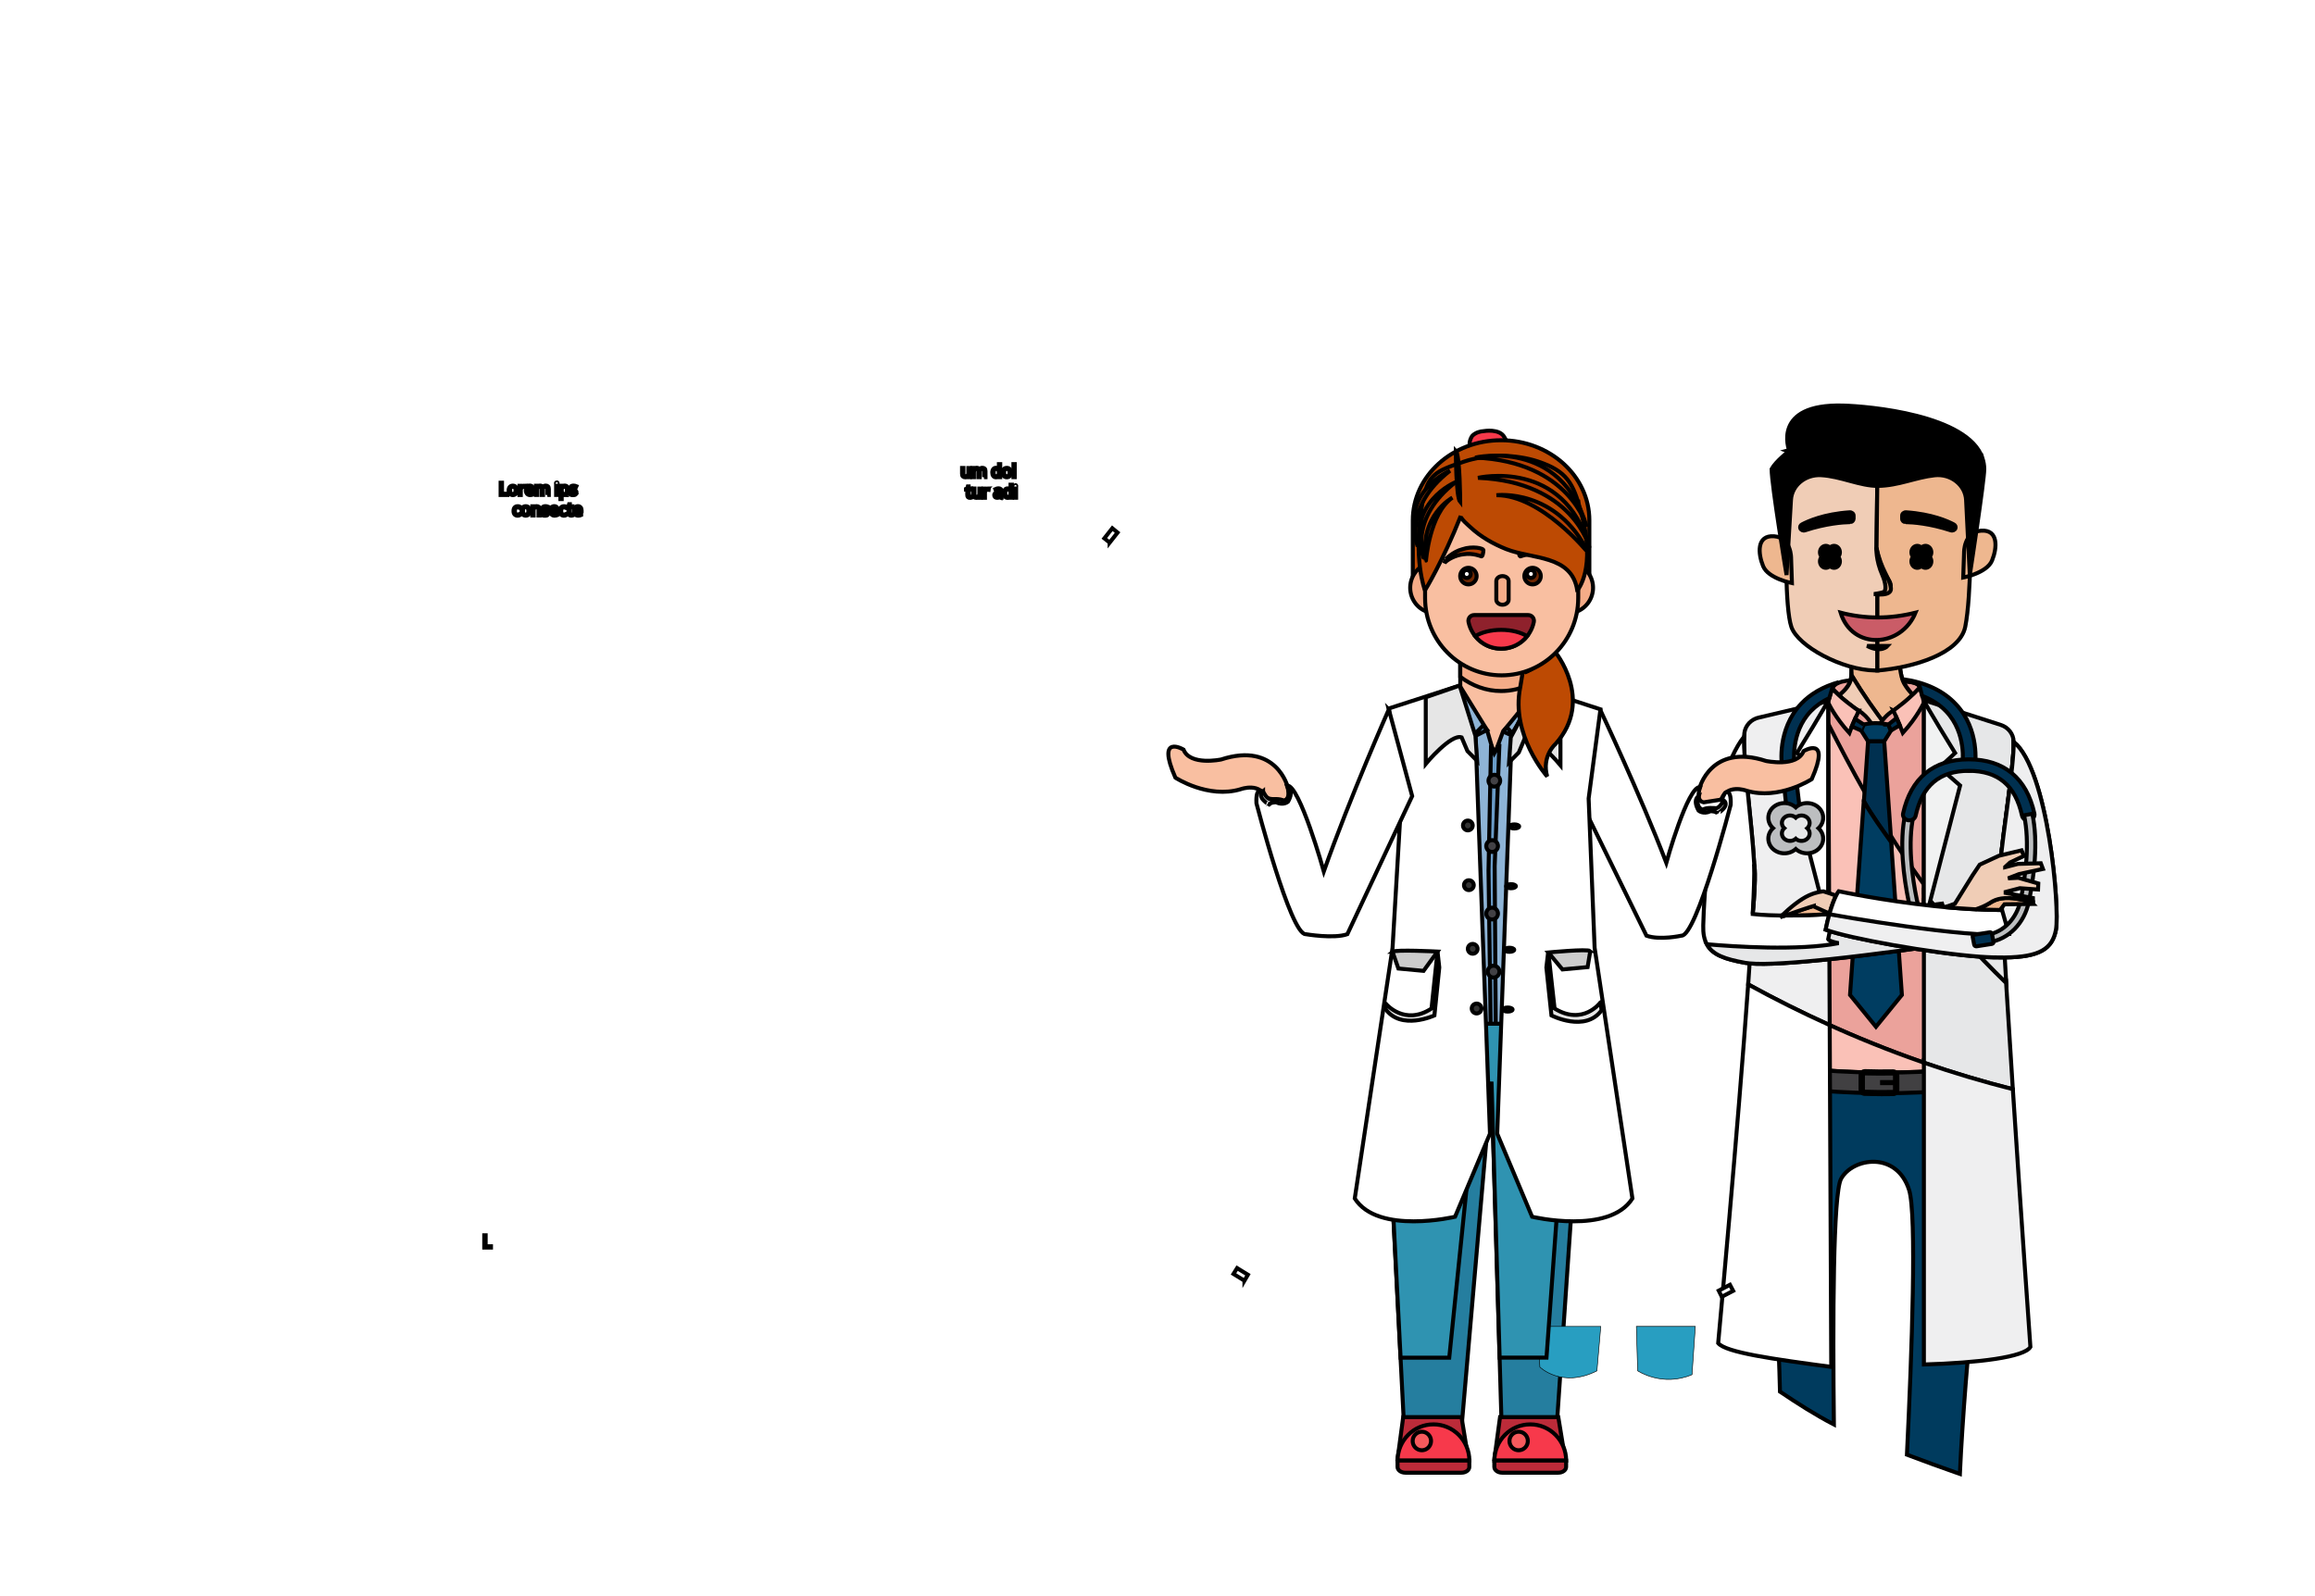 <svg width="580" height="400" xmlns="http://www.w3.org/2000/svg" xmlns:xlink="http://www.w3.org/1999/xlink">
 <!-- Created with Method Draw - http://github.com/duopixel/Method-Draw/ -->

 <g>
  <title>background</title>
  <rect fill="#fff" id="canvas_background" height="402" width="582" y="-1" x="-1"/>
  <g display="none" overflow="visible" y="0" x="0" height="100%" width="100%" id="canvasGrid">
   <rect fill="url(#gridpattern)" stroke-width="0" y="0" x="0" height="100%" width="100%"/>
  </g>
 </g>
 <g>
  <title>Layer 1</title>
  <defs>
   <path id="svg_137" d="m99,91l400,0l0,889l-400,0l0,-889z"/>
  </defs>
  <clipPath transform="matrix(0.009,0,0,0.009,0,0) " id="svg_136">
   <use id="svg_139" xlink:href="#svg_137"/>
  </clipPath>
  <g stroke="null" id="svg_140">
   <path stroke="null" d="m458.025,176.032l4.822,0l5.421,0l8.685,0l5.061,0l-0.479,-1.619l-0.539,-1.865c0,0 0.03,-0.11 0,-0.302l0,0c-0.12,-0.494 -0.779,-1.372 -4.073,-1.454c-0.27,0 -0.539,0 -0.839,0c-1.138,0.027 -2.516,-0.055 -3.983,-0.11c-0.898,-0.055 -1.827,-0.11 -2.785,-0.165c-1.617,-0.082 -3.234,-0.137 -4.702,-0.082c-0.299,0.027 -0.599,0.027 -0.898,0.055c-0.419,0.027 -0.839,0.082 -1.228,0.137c0,0 0,0 0,0c-0.689,0.11 -1.288,0.247 -1.797,0.466c-0.839,0.329 -1.408,0.823 -1.617,1.509l-0.719,2.469l-0.329,0.96z" fill="#EBA29B" id="svg_135"/>
   <path stroke="null" d="m497.916,291.911c1.378,-9.821 1.767,-26.446 1.767,-26.446s-18.119,-2.606 -58.399,0c1.378,23.648 4.013,56.156 4.672,83.288c4.402,2.963 8.865,5.816 13.507,8.23c-0.299,-26.199 -0.21,-57.912 1.797,-61.56c2.875,-5.267 13.896,-7.05 17.041,2.771c1.947,6.035 0.719,40.574 -0.539,66.361c4.402,1.673 8.835,3.265 13.267,4.828c1.258,-27.653 5.87,-70.202 6.888,-77.472z" fill="#003B5E" id="svg_134"/>
   <path stroke="null" d="m439.936,232.326c-0.06,5.103 -0.21,10.425 -0.359,15.253c15.393,8.312 31.416,15.253 48.007,20.602c7.397,-0.658 13.117,-1.865 14.735,-3.621c0.09,-0.11 0.18,-0.219 0.27,-0.329c0,0 -0.868,-15.939 -1.408,-29.93c-20.515,0.027 -40.939,0.165 -61.244,-1.975z" fill="#EBA29B" id="svg_133"/>
   <path stroke="null" d="m500.851,214.988c0.329,-4.965 2.366,-17.502 3.025,-24.937c0.15,-1.619 0.21,-2.99 0.18,-4.005c-0.03,-1.865 -1.318,-3.484 -3.204,-4.088l-20.515,-6.474l-20.724,0.219l-18.029,4.17c-1.977,0.384 -3.474,1.893 -3.714,3.786c-0.15,1.015 -0.719,2.195 -0.599,4.444c0.419,7.544 2.007,20.383 2.426,27.845c0.21,3.374 0.24,7.956 0.21,12.949c0,1.125 -0.03,2.277 -0.03,3.429c20.305,2.167 40.73,2.003 61.214,1.948c-0.18,-4.746 -0.329,-9.272 -0.359,-12.894c0,-2.798 0.03,-5.048 0.12,-6.392z" fill="#FAC1B7" id="svg_132"/>
   <path stroke="null" d="m439.577,247.551c-0.299,9.3 -0.659,16.652 -0.659,16.652c0.06,0.082 0.15,0.137 0.21,0.219c4.223,3.868 30.996,5.295 48.426,3.731c-16.561,-5.322 -32.584,-12.263 -47.977,-20.602z" fill="#FAC1B7" id="svg_131"/>
   <path stroke="null" d="m438.918,269.361c2.096,2.496 13.447,4.033 26.025,4.472c3.833,0.137 7.787,0.165 11.62,0.082c12.818,-0.274 24.318,-1.728 26.025,-4.527c0,0 -0.09,-1.838 -0.27,-4.828c-2.366,2.579 -13.477,3.95 -25.755,4.197c-3.833,0.082 -7.787,0.055 -11.62,-0.082c-12.189,-0.411 -23.24,-1.865 -25.785,-4.252c-0.15,3.045 -0.24,4.938 -0.24,4.938z" fill="#414042" id="svg_130"/>
   <path stroke="null" d="m455.599,176.499l4.043,-0.796l20.724,-0.247l20.515,6.694c1.887,0.604 3.145,2.304 3.204,4.225c0.12,5.871 -2.815,23.675 -3.204,29.957c-0.27,3.978 0.12,15.692 0.599,26.885c-20.395,-18.161 -33.931,-42.714 -45.881,-66.718z" fill="#EBA29B" id="svg_129"/>
   <path stroke="null" d="m458.025,176.032c0,0 7.158,7.599 11.889,7.27c0.21,-0.027 0.389,-0.027 0.569,-0.082c0.839,-0.192 1.677,-0.439 2.456,-0.768l0.479,-0.192c0.299,-0.137 0.599,-0.274 0.898,-0.411c0.18,-0.082 0.359,-0.165 0.509,-0.274c0.27,-0.137 0.539,-0.302 0.809,-0.439c0,0 0,0 0,0c0.03,-0.027 0.06,-0.027 0.06,-0.055c0.15,-0.082 0.27,-0.165 0.419,-0.247c0.719,-0.439 1.378,-0.878 1.977,-1.317c0.12,-0.082 0.24,-0.165 0.359,-0.274c0.449,-0.357 0.898,-0.686 1.258,-1.042c1.288,-1.125 2.096,-2.03 2.216,-2.167l0,0c0,0 0,0 0,0c0,0 0,0 0,0s-1.198,-0.494 -2.635,-1.893c-0.03,-0.055 -0.09,-0.082 -0.15,-0.137c-0.12,-0.137 -0.27,-0.274 -0.389,-0.411c-0.539,-0.576 -1.078,-1.289 -1.587,-2.14c-0.12,-0.192 -0.24,-0.411 -0.329,-0.658c-0.09,-0.165 -0.15,-0.357 -0.21,-0.549c-1.318,-3.978 -0.659,-11.687 -0.659,-11.687l-12.009,-1.619c0,0 0.06,4.28 0,8.148c0,0.165 0,0.357 0,0.521c0,0.165 0,0.357 0,0.549c0,0.165 0,0.329 -0.03,0.466c0,0.302 -0.03,0.576 -0.03,0.85c0,0.137 0,0.274 -0.03,0.411c0,0.027 0,0.055 0,0.082c0,0.082 0,0.165 0,0.247c-0.03,0.384 -0.03,0.741 -0.06,1.042c-0.03,0.219 -0.03,0.439 -0.06,0.631c-0.03,0.192 -0.06,0.411 -0.12,0.604c-0.809,3.1 -5.6,5.542 -5.6,5.542z" fill="#FCBA7C" id="svg_128"/>
   <path stroke="null" d="m463.865,169.201c0.24,0.384 0.479,0.796 0.719,1.18c1.168,1.92 2.426,3.786 3.684,5.651c1.078,1.564 2.186,3.073 3.294,4.609c0.449,0.604 0.928,1.234 1.378,1.838l0.479,-0.192c0.299,-0.137 0.599,-0.274 0.898,-0.411c0.18,-0.082 0.359,-0.165 0.509,-0.274c0.27,-0.137 0.539,-0.302 0.809,-0.466c0.03,-0.027 0.06,-0.027 0.06,-0.055c0.15,-0.082 0.27,-0.165 0.419,-0.247c0.719,-0.439 1.348,-0.878 1.977,-1.317c0.12,-0.082 0.24,-0.165 0.359,-0.274c0.449,-0.357 0.868,-0.686 1.258,-1.042c1.288,-1.125 2.096,-2.03 2.216,-2.167l0,0c0,0 0,0 0,0c0,0 0,0 0,0s-1.198,-0.494 -2.635,-1.893c-0.03,-0.055 -0.09,-0.082 -0.15,-0.137c-0.12,-0.137 -0.27,-0.274 -0.389,-0.411c-0.539,-0.576 -1.078,-1.289 -1.587,-2.14c-0.12,-0.192 -0.24,-0.411 -0.329,-0.658c-0.09,-0.165 -0.15,-0.357 -0.21,-0.549c-1.318,-3.978 -0.659,-11.687 -0.659,-11.687l-12.009,-1.619c0,0 0.06,4.28 0,8.148c0,0.165 0,0.357 0,0.521c0,0.165 0,0.357 0,0.549c0,0.165 0,0.329 -0.03,0.466c0,0.302 -0.03,0.576 -0.03,0.85c0,0.137 0,0.274 -0.03,0.411c0,0.027 0,0.055 0,0.082c0,0.082 0,0.165 0,0.247c0.06,0.302 0.03,0.658 0,0.988z" fill="#EEB78F" id="svg_127"/>
   <path stroke="null" d="m463.805,169.832c0.03,-0.192 0.03,-0.411 0.06,-0.631c2.785,4.609 5.87,8.998 9.104,13.25c-0.779,0.302 -1.587,0.741 -2.456,0.768c-5.241,0.137 -12.488,-7.188 -12.488,-7.188s5.421,-2.743 5.78,-6.2z" fill="#F0CDB6" id="svg_126"/>
   <path stroke="null" d="m472.4,162.233c-0.569,0.027 -1.168,0.055 -1.767,0.055c0.359,0 0.958,-0.027 1.767,-0.055z" fill="#FDC07D" id="svg_125"/>
   <path stroke="null" d="m470.333,162.288l0,0c0,0 0.06,0 0.18,0c-0.06,0 -0.12,0 -0.18,0z" fill="#4B361B" id="svg_124"/>
   <path stroke="null" d="m482.013,176.005l-1.018,-3.511c0,0 -3.744,3.896 -6.648,5.596c-2.905,1.673 -4.432,5.212 -4.432,5.212c1.767,0.055 6.499,0.165 12.099,-7.297z" fill="#EBA29B" id="svg_123"/>
   <path stroke="null" d="m458.025,176.032c0,0 0,0 0,0c2.066,2.99 4.163,4.773 6.02,5.816c3.354,1.92 5.87,1.481 5.87,1.481s0,0 0,0c0,-0.027 -0.03,-0.055 -0.03,-0.11c-0.24,-0.604 -1.617,-3.594 -4.193,-5.103c0,0 -0.03,0 -0.06,-0.027c-0.898,-0.521 -1.917,-1.289 -2.845,-2.058c-0.449,-0.384 -0.868,-0.741 -1.288,-1.097l-0.09,-0.082c-0.24,-0.219 -0.449,-0.411 -0.659,-0.604c-0.06,-0.055 -0.12,-0.11 -0.15,-0.165c-0.719,-0.686 -1.258,-1.234 -1.467,-1.454c-0.03,-0.027 -0.06,-0.055 -0.09,-0.11l-0.719,2.469l-0.299,1.042z" fill="#EBA29B" id="svg_122"/>
   <path stroke="null" d="m482.013,175.484l19.227,6.173c1.917,0.604 3.234,2.304 3.264,4.252c0.12,5.871 -2.875,23.757 -3.264,30.04c-0.18,2.551 0.449,14.704 1.408,30.424c-7.367,-7.105 -14.165,-14.732 -20.604,-22.523l0,-48.365l-0.03,0z" fill="#E6E7E8" id="svg_121"/>
   <path stroke="null" d="m502.617,246.344c-7.367,-7.105 -14.165,-14.732 -20.604,-22.523l0,42.494c7.337,2.524 14.764,4.773 22.281,6.666c-0.599,-9.3 -1.168,-18.435 -1.677,-26.638z" fill="#E6E7E8" id="svg_120"/>
   <path stroke="null" d="m482.013,266.315l0,75.634c13.716,-0.411 25.156,-1.838 26.684,-4.389c0,0 -2.336,-32.92 -4.402,-64.605c-7.517,-1.893 -14.944,-4.115 -22.281,-6.639z" fill="#EFEFF0" id="svg_119"/>
   <path stroke="null" d="m458.025,175.731l-17.22,4.06c-2.007,0.384 -3.534,1.975 -3.773,3.923c-0.599,4.691 1.857,22.111 2.426,32.179c0.24,4.197 -0.419,16.049 -1.467,30.808c6.678,3.676 13.507,7.078 20.425,10.205l-0.389,-81.175z" fill="#EFEFF0" id="svg_118"/>
   <path stroke="null" d="m437.989,246.701c-2.576,36.239 -7.517,89.899 -7.517,89.899c1.947,2.359 13.686,3.978 28.331,5.953l-0.389,-85.647c-6.918,-3.127 -13.746,-6.529 -20.425,-10.205z" fill="#FFFFFF" id="svg_117"/>
   <path stroke="null" d="m474.376,178.09c0,0 0.659,1.454 1.318,3.045c0,0 0,0 0,0c0.09,0.192 0.18,0.411 0.27,0.604c0.299,0.686 0.569,1.372 0.779,1.92c3.654,-4.033 5.181,-7.434 5.301,-7.626c0,0 0,0 0,0l-0.419,-1.619l-0.569,-2.195l0,0c-0.479,0.521 -0.988,1.015 -1.497,1.536c-0.09,0.082 -0.18,0.165 -0.27,0.247c-0.779,0.741 -1.587,1.454 -2.276,2.03c-1.438,1.152 -2.516,1.975 -2.635,2.058c0,0 0,0 0,0z" fill="#FAC1B7" id="svg_116"/>
   <path stroke="null" d="m458.025,176.032c0,0 0,0 0,0c0.09,0.219 1.647,3.621 5.301,7.654c0.18,-0.521 0.449,-1.18 0.719,-1.838c0.09,-0.192 0.15,-0.384 0.24,-0.576c0.03,-0.055 0.06,-0.137 0.09,-0.192c0.659,-1.536 1.318,-2.963 1.318,-2.963s-0.03,0 -0.06,-0.027c-0.24,-0.165 -1.378,-0.933 -2.785,-2.058c-0.419,-0.329 -0.898,-0.713 -1.348,-1.097l-0.09,-0.082c-0.21,-0.192 -0.449,-0.384 -0.659,-0.604c-0.06,-0.055 -0.12,-0.11 -0.18,-0.165c-0.509,-0.466 -0.988,-0.96 -1.467,-1.454c-0.03,-0.027 -0.06,-0.055 -0.09,-0.11l-0.719,2.469l-0.27,1.042z" fill="#FAC1B7" id="svg_115"/>
   <path stroke="null" d="m466.949,181.574c1.917,-0.466 3.983,-0.466 6.169,0l0.629,1.536l-1.677,2.688l-4.043,0l-1.707,-2.688l0.629,-1.536z" fill="#003D61" id="svg_114"/>
   <path stroke="null" fill="#003050" id="svg_113" d="m473.119,181.574l2.066,-1.646l0.779,1.811l-2.216,1.344l-0.629,-1.509z"/>
   <path stroke="null" fill="#003050" id="svg_112" d="m466.949,181.574l-2.186,-1.427l-0.809,1.893l2.336,1.042"/>
   <path stroke="null" d="m468.027,185.799l2.007,0l2.036,0l1.767,25.266c-2.366,-3.347 -4.852,-6.721 -6.858,-10.287l1.048,-14.979z" fill="#003050" id="svg_111"/>
   <path stroke="null" d="m466.949,200.777c2.007,3.594 4.492,6.941 6.858,10.287l2.695,38.27l-6.499,7.983l-6.499,-7.983l3.444,-48.557z" fill="#003D61" id="svg_110"/>
   <path stroke="null" d="m471.711,274.216c0.898,0 1.797,0 2.665,-0.027c0.539,0 0.988,-0.521 0.988,-1.152l0,-3.402c0,-0.357 -0.15,-0.686 -0.389,-0.905c-0.18,-0.165 -0.419,-0.247 -0.629,-0.247c-2.336,0.055 -4.732,0.027 -7.158,-0.055c-0.24,0 -0.449,0.082 -0.659,0.247c-0.24,0.219 -0.389,0.549 -0.389,0.905l0,3.402c0,0.631 0.419,1.125 0.958,1.152c1.527,0.027 3.055,0.082 4.612,0.082zm2.635,-5.185c0.09,0 0.15,0.055 0.21,0.082c0.12,0.11 0.21,0.302 0.21,0.494l0,3.429c0,0.357 -0.21,0.576 -0.389,0.604c-2.396,0.055 -4.822,0.027 -7.247,-0.055c-0.18,0 -0.389,-0.247 -0.389,-0.604l0,-3.402c0,-0.219 0.09,-0.384 0.21,-0.494c0.06,-0.055 0.12,-0.082 0.21,-0.082c2.426,0.055 4.852,0.082 7.188,0.027c0,0 0,0 0,0z" fill="#D1D3D4" id="svg_109"/>
   <path stroke="null" fill="#D1D3D4" id="svg_108" d="m475.065,271.171l-3.534,0l0,0.274l3.534,0l0,-0.274z"/>
   <path stroke="null" d="m447.513,131.947c0,2.771 -0.359,20.246 1.288,25.129c1.617,4.883 12.818,10.864 20.934,10.946c0.21,0 0.419,0 0.629,0l0,-19.011c0,0 5.091,-0.411 2.695,-3.896c-2.396,-3.484 -2.935,-7.873 -2.935,-7.873l0.24,-18.38l6.199,-5.377l14.764,3.1c0,0 0,0 0,0c-4.852,-6.529 -15.363,-7.078 -21.952,-7.188c-6.589,-0.11 -19.077,5.349 -20.425,6.995c-3.474,4.17 -1.438,12.784 -1.438,15.555z" fill="#F0CDB6" id="svg_107"/>
   <path stroke="null" d="m470.363,149.01l0,19.011c0.03,0 0.09,0 0.12,0c0.03,0 0.06,0 0.09,0c8.775,-0.741 20.425,-4.197 21.802,-10.946c1.587,-7.846 1.318,-26.034 1.318,-26.034c0.689,-10.37 -1.677,-13.634 -2.336,-14.485l-14.764,-3.1l-6.229,5.404l-0.21,18.408c0,0 0.539,4.389 2.935,7.873c2.366,3.457 -2.725,3.868 -2.725,3.868z" fill="#EEB78F" id="svg_106"/>
   <path stroke="null" d="m448.741,139.93c0,0 0.12,-5.24 -4.283,-5.542c-4.402,-0.302 -4.013,4.362 -2.725,7.489c1.288,3.127 7.218,4.252 7.218,4.252l-0.21,-6.2z" fill="#EEB78F" id="svg_105"/>
   <path stroke="null" d="m492.076,138.531c0,0 -0.12,-5.24 4.283,-5.542c4.402,-0.302 4.013,4.362 2.725,7.489c-1.288,3.127 -7.218,4.252 -7.218,4.252l0.21,-6.2z" fill="#EEB78F" id="svg_104"/>
   <path stroke="null" id="svg_103" d="m479.318,139.546a-2.066,2.277 0 0 1 2.066,2.277a-2.066,2.277 0 0 1 2.066,-2.277a-2.066,2.277 0 0 1 -2.066,-2.277a-2.066,2.277 0 0 1 -2.066,2.277z"/>
   <path stroke="null" fill="#FFFFFF" id="svg_102" d="m479.947,138.257a-0.659,0.741 0 0 1 0.659,0.741a-0.659,0.741 0 0 1 0.659,-0.741a-0.659,0.741 0 0 1 -0.659,-0.741a-0.659,0.741 0 0 1 -0.659,0.741z"/>
   <path stroke="null" id="svg_101" d="m456.407,139.546a-2.066,2.277 0 0 1 2.066,2.277a-2.066,2.277 0 0 1 2.066,-2.277a-2.066,2.277 0 0 1 -2.066,-2.277a-2.066,2.277 0 0 1 -2.066,2.277z"/>
   <path stroke="null" fill="#FFFFFF" id="svg_100" d="m457.036,138.257a-0.659,0.741 0 0 1 0.659,0.741a-0.659,0.741 0 0 1 0.659,-0.741a-0.659,0.741 0 0 1 -0.659,-0.741a-0.659,0.741 0 0 1 -0.659,0.741z"/>
   <path stroke="null" d="m470.124,137.242c0,0 -0.24,2.99 1.497,6.913c0.839,1.893 1.048,3.95 0.27,4.225s-2.396,0.494 -2.396,0.494s4.492,0.741 4.253,-1.481c-0.299,-2.661 -2.456,-4.472 -3.624,-10.15z" fill="#CFA07E" id="svg_99"/>
   <path stroke="null" d="m477.461,130.85c1.767,0.027 6.02,0.329 11.29,2.058c0.479,0.165 1.018,-0.082 1.168,-0.521l0,0c0.12,-0.357 -0.03,-0.768 -0.419,-0.96c-1.438,-0.768 -5.481,-2.606 -11.949,-3.045c-0.539,-0.027 -0.988,0.357 -0.988,0.823l0,0.796c0,0.494 0.389,0.85 0.898,0.85z" id="svg_98"/>
   <path stroke="null" d="m463.505,130.85c-1.767,0.027 -6.02,0.329 -11.29,2.058c-0.479,0.165 -1.018,-0.082 -1.168,-0.521l0,0c-0.12,-0.357 0.03,-0.768 0.419,-0.96c1.438,-0.768 5.481,-2.606 11.949,-3.045c0.539,-0.027 0.988,0.357 0.988,0.823l0,0.796c-0.03,0.494 -0.419,0.85 -0.898,0.85z" id="svg_97"/>
   <path stroke="null" d="m496.688,114.829c-3.624,-10.891 -28.66,-13.031 -34.92,-13.195c-17.939,-0.494 -13.537,11.165 -13.537,11.165s-0.24,0.055 -0.629,0.165c0.299,0.11 0.599,0.11 0.839,-0.11c-0.24,0.219 -3.504,2.716 -4.582,4.691c0,4.033 3.744,26.555 3.744,26.555l1.108,-18.847c0.21,-3.594 3.564,-6.365 7.487,-6.173c4.971,0.247 9.823,2.743 14.345,2.688c5.061,-0.055 9.494,-2.167 14.165,-2.661c4.073,-0.439 7.697,2.442 7.876,6.2l0.928,18.792c0,0 3.624,-23.565 3.624,-26.555c0,-0.933 -0.18,-1.865 -0.449,-2.716z" id="svg_96"/>
   <path stroke="null" d="m482.013,175.484c0,0.549 7.816,13.223 7.816,13.223l-3.923,3.649l5.181,4.499l-8.086,31.219c-0.329,-0.494 -0.659,-1.015 -1.018,-1.509l0.03,-51.081z" fill="#F1F2F2" id="svg_95"/>
   <path stroke="null" d="m482.013,226.537c0.359,0.494 0.689,1.015 1.018,1.509l-1.018,3.896l0,-5.404z" fill="#FFFFFF" id="svg_94"/>
   <path stroke="null" d="m458.025,175.484c0,0.549 -7.816,13.223 -7.816,13.223l3.923,3.649l-5.181,4.499l9.074,35.115l0,-56.485z" fill="#FFFFFF" id="svg_93"/>
   <path stroke="null" d="m489.5,236.331l0.359,-1.893l-1.318,-0.192c-4.013,-0.604 -7.307,-4.088 -8.266,-8.614c-1.228,-5.898 -2.366,-14.402 -0.868,-21.288l-2.066,-0.384c-1.557,7.188 -0.389,15.939 0.868,22.029c1.108,5.404 5.031,9.41 9.973,10.178l1.318,0.165z" fill="#BCBEC0" id="svg_92"/>
   <path stroke="null" d="m491.327,237.154l-3.863,-0.604c-0.27,-0.055 -0.449,-0.274 -0.389,-0.521l0.389,-2.03c0.06,-0.247 0.299,-0.411 0.569,-0.357l3.863,0.604c0.27,0.055 0.449,0.274 0.389,0.521l-0.389,2.03c-0.03,0.219 -0.299,0.384 -0.569,0.357z" fill="#003050" id="svg_91"/>
   <path stroke="null" d="m476.712,170.189c0.06,0.192 0.12,0.384 0.21,0.549c3.294,0.082 3.953,0.96 4.073,1.454l0,0l0.569,2.195c2.456,0.933 4.462,2.25 6.05,3.923c5.181,5.487 4.073,13.141 4.043,13.195c-0.12,0.796 0.479,1.536 1.348,1.646c0.06,0 0.15,0.027 0.24,0.027c0.779,0 1.438,-0.521 1.557,-1.234c0.06,-0.357 1.318,-9.053 -4.792,-15.5c-3.145,-3.347 -7.577,-5.432 -13.297,-6.255z" fill="#003050" id="svg_90"/>
   <path stroke="null" d="m446.465,191.916c0.12,0.713 0.779,1.234 1.557,1.234c0.06,0 0.15,0 0.21,-0.027c0.868,-0.11 1.467,-0.85 1.348,-1.646c-0.03,-0.11 -1.078,-7.791 4.073,-13.223c1.288,-1.344 2.845,-2.442 4.672,-3.319l0.719,-2.469c0.21,-0.686 0.779,-1.18 1.617,-1.509c-3.863,1.097 -7.008,2.881 -9.404,5.404c-6.109,6.529 -4.852,15.198 -4.792,15.555z" fill="#003050" id="svg_89"/>
   <path stroke="null" fill="#003050" id="svg_88" d="m446.465,191.916l1.497,14.156l3.354,0l-1.737,-14.54l-3.115,0.384z"/>
   <path stroke="null" fill="#BCBEC0" id="svg_87" d="m444.219,207.553a-5.69,5.212 0 0 1 5.69,5.212a-5.69,5.212 0 0 1 5.69,-5.212a-5.69,5.212 0 0 1 -5.69,-5.212a-5.69,5.212 0 0 1 -5.69,5.212z"/>
   <path stroke="null" fill="#E6E7E8" id="svg_86" d="m447.034,207.553a-2.875,2.634 0 0 1 2.875,2.634a-2.875,2.634 0 0 1 2.875,-2.634a-2.875,2.634 0 0 1 -2.875,-2.634a-2.875,2.634 0 0 1 -2.875,2.634z"/>
   <path stroke="null" d="m489.5,236.331c0,0 -0.719,0.11 -1.947,0.302c-4.792,0.713 -17.55,2.524 -29.229,3.758c-8.296,0.85 -16.022,1.427 -19.975,1.042c-0.389,-0.027 -0.749,-0.082 -1.078,-0.137c-5.031,-0.905 -8.206,-1.975 -9.643,-4.664c-0.659,-1.207 -0.958,-2.716 -0.898,-4.691c0.15,-5.953 1.438,-36.102 10.242,-47.377c-0.299,5.624 1.947,21.809 2.486,31.384c0,0.137 0,0.302 0.03,0.466c0,0.082 0,0.165 0,0.247c0,0 0.599,2.112 -0.359,12.372l0,0.027c4.971,0.549 12.009,0.439 19.167,0.027c13.956,-0.796 28.271,-2.634 28.271,-2.634l2.935,9.876z" fill="#FFFFFF" id="svg_85"/>
   <path stroke="null" d="m461.139,153.537c2.935,9.492 15.214,8.779 18.778,0c-6.409,1.619 -12.668,1.591 -18.778,0z" fill="#CA5C67" id="svg_84"/>
   <path stroke="null" d="m467.788,161.877l5.151,0c0,0 -1.617,1.865 -5.151,0z" fill="#CFA07E" id="svg_83"/>
   <path stroke="null" d="m439.127,229.006c0.299,-5.569 0.449,-9.903 0.359,-12.372c0,0 0.599,2.112 -0.359,12.372z" fill="#EFEFF0" id="svg_82"/>
   <path stroke="null" d="m458.354,228.924c0,0.055 -0.03,0.11 -0.03,0.165l-0.03,0c-3.803,0.219 -7.577,0.357 -11.021,0.329c0.299,-0.082 0.569,-0.192 0.868,-0.302c1.767,-0.604 3.504,-1.262 5.301,-1.811c0.18,-0.055 0.359,-0.11 0.539,-0.165c0.18,-0.055 0.359,-0.11 0.539,-0.165c0.868,-0.219 1.737,-0.439 2.605,-0.576l0.12,1.975c0.359,0.219 0.749,0.384 1.108,0.549z" fill="#EEB78F" id="svg_81"/>
   <path stroke="null" d="m460.001,224.452c-0.419,0.85 -1.018,2.25 -1.647,4.472c-0.389,-0.165 -0.749,-0.329 -1.138,-0.494c-0.928,-0.411 -1.857,-0.823 -2.785,-1.262c0,0 0,-0.027 0,-0.027c0,-0.027 0.03,-0.055 0.03,-0.11c-0.18,0.055 -0.359,0.11 -0.539,0.165c-0.18,0.055 -0.359,0.11 -0.539,0.165c-1.797,0.549 -3.564,1.207 -5.301,1.811c-0.299,0.11 -0.569,0.192 -0.868,0.302c0,0 0,0 0,0c-0.03,0 -0.06,0.027 -0.12,0.027c-0.359,0.11 -0.689,0.219 -1.048,0.329c0.12,-0.11 0.24,-0.247 0.359,-0.357c2.036,-1.975 4.582,-4.088 6.828,-5.103c2.096,-0.933 3.624,-0.988 3.624,-0.988c1.138,0.329 2.156,0.713 3.145,1.07z" fill="#F0CDB6" id="svg_80"/>
   <path stroke="null" d="m447.273,229.418c-0.03,0 -0.06,0.027 -0.12,0.027c-0.359,0.11 -0.689,0.219 -1.048,0.329c0.12,-0.11 0.24,-0.247 0.359,-0.357c0.27,0 0.539,0 0.809,0z" fill="#FFFFFF" id="svg_79"/>
   <path stroke="null" d="m487.554,236.633c-4.792,0.713 -17.55,2.524 -29.229,3.758c-8.296,0.85 -16.022,1.427 -19.975,1.042c-0.389,-0.027 -0.749,-0.082 -1.078,-0.137c-5.031,-0.905 -8.206,-1.975 -9.643,-4.664c6.529,0.576 23.03,1.701 33.033,-0.274c-2.456,-0.466 -2.635,-0.96 -2.635,-0.96l0.779,-3.868l28.75,5.103z" fill="#E6E7E8" id="svg_78"/>
   <path stroke="null" d="m515.106,232.956c-0.898,4.828 -4.043,6.886 -12.848,6.995c-0.898,0 -1.827,0 -2.845,-0.027c-0.988,-0.027 -2.126,-0.082 -3.324,-0.165c-12.009,-0.878 -32.883,-4.581 -38.693,-6.776c0.299,-1.509 0.629,-2.771 0.928,-3.868c1.258,-4.472 2.336,-5.761 2.336,-5.761s10.811,2.332 24.048,3.731c5.421,0.576 11.231,0.96 16.891,0.988c-0.299,-6.337 -0.449,-10.699 -0.359,-12.126c0.419,-6.282 3.414,-24.169 3.264,-30.04c8.655,7.05 11.56,41.726 10.602,47.048z" fill="#FFFFFF" id="svg_77"/>
   <path stroke="null" d="m515.106,232.956c-0.898,4.828 -4.043,6.886 -12.848,6.995c-0.898,0 -1.827,0 -2.845,-0.027c-0.988,-0.027 -2.126,-0.082 -3.324,-0.165c-12.009,-0.878 -32.883,-4.581 -38.693,-6.776c0.299,-1.509 0.629,-2.771 0.928,-3.868c1.198,0.219 34.74,6.173 44.982,4.965c-1.707,-6.008 -1.707,-6.008 -1.707,-6.008c-0.299,-6.337 -0.449,-10.699 -0.359,-12.126c0.419,-6.282 3.414,-24.169 3.264,-30.04c8.655,7.05 11.56,41.726 10.602,47.048z" fill="#EFEFF0" id="svg_76"/>
   <path stroke="null" d="m478.389,205.578c0.749,0 1.408,-0.466 1.557,-1.152c1.647,-7.572 6.02,-11.248 13.327,-11.248c7.337,0 11.68,3.676 13.327,11.248c0.18,0.796 0.988,1.289 1.857,1.125c0.868,-0.165 1.408,-0.905 1.228,-1.701c-1.947,-8.861 -7.607,-13.552 -16.442,-13.552s-14.495,4.691 -16.442,13.552c-0.18,0.796 0.389,1.536 1.228,1.701c0.15,0.027 0.24,0.027 0.359,0.027z" fill="#003050" id="svg_75"/>
   <path stroke="null" d="m497.017,236.331l1.318,-0.192c4.941,-0.768 8.865,-4.746 9.973,-10.178c1.258,-6.09 2.426,-14.841 0.868,-22.029l-2.066,0.384c1.497,6.886 0.359,15.363 -0.868,21.288c-0.928,4.527 -4.253,8.011 -8.266,8.614l-1.318,0.192l0.359,1.92z" fill="#BCBEC0" id="svg_74"/>
   <path stroke="null" d="m495.19,237.154l3.863,-0.604c0.27,-0.055 0.449,-0.274 0.389,-0.521l-0.389,-2.03c-0.06,-0.247 -0.299,-0.411 -0.569,-0.357l-3.863,0.604c-0.27,0.055 -0.449,0.274 -0.389,0.521l0.389,2.03c0.06,0.219 0.299,0.384 0.569,0.357z" fill="#003050" id="svg_73"/>
   <path stroke="null" d="m509.356,226.537l-7.158,0.082l-0.629,0.823l-0.479,0.604c-2.007,-0.027 -4.013,-0.082 -6.05,-0.192c1.198,-0.384 2.366,-0.878 3.444,-1.536c0.928,-0.631 1.947,-1.015 2.965,-1.18c2.456,-0.384 5.151,0.302 7.906,0.878l0,0.521z" fill="#EEB78F" id="svg_72"/>
   <path stroke="null" d="m505.672,219.981l5.001,1.427l-0.06,1.509l-4.552,-0.329l-3.564,0.933l0,0.247l6.828,1.289l0,0.988c-2.755,-0.576 -5.451,-1.262 -7.906,-0.878c-1.048,0.165 -2.036,0.521 -2.965,1.18c-1.078,0.658 -2.246,1.152 -3.444,1.536c-2.605,-0.137 -5.211,-0.329 -7.727,-0.549c0.839,-0.274 1.677,-0.549 2.516,-0.878l4.432,-7.133l1.767,-2.634l4.792,-2.222l0.569,-0.137l5.121,-1.234l0.599,1.399l-3.474,1.646l-1.228,1.125l0,0.055l3.204,-0.823l5.72,-0.165l0.539,1.427l-5.99,1.289l-2.755,1.07l2.576,-0.137z" fill="#F0CDB6" id="svg_71"/>
  </g>
  <g stroke="null" id="svg_246">
   <path stroke="null" id="svg_145" d="m365.856,159.435l0,21.691c0,4.925 3.954,8.92 8.83,8.92l0,0c4.876,0 8.83,-3.995 8.83,-8.92l0,-21.691l-17.66,0z" fill="#F9BFA1"/>
   <path stroke="null" id="svg_146" d="m365.856,169.615c3.005,2.262 6.506,3.565 10.247,3.565c2.622,0 5.131,-0.644 7.427,-1.804l0,-11.941l-17.674,0l0,10.18z" fill="#F5AC88"/>
   <path stroke="null" id="svg_147" d="m425.753,197.648c0,0 2.792,-11.482 16.71,-6.944c0,0 7.781,1.661 9.411,-2.477c0,0 6.959,-4.138 2.041,7.03c0,0 -8.192,5.369 -16.37,2.892c0,0 -5.187,-1.933 -6.421,2.62c0.014,0 -7.413,3.493 -5.372,-3.121z" fill="#F9BFA1"/>
   <path stroke="null" id="svg_148" d="m400.978,178.005c0,0 9.865,20.889 16.498,38.213c0,0 5.386,-19.371 8.476,-18.97c0,0 -1.29,3.422 0.893,3.823l4.479,-0.702l0.893,-1.704c0,0 1.587,-1.203 1.389,3.021c0,0 -8.561,33.001 -12.345,32.801c0,0 -5.386,1.203 -8.759,0l-17.107,-34.977l5.584,-21.504z" fill="#FFFFFF"/>
   <path stroke="null" id="svg_149" d="m389.498,252.927l-33.293,0c0,0 -6.449,-3.178 -7.129,51.857l2.721,53.189c0,0 5.443,5.412 14.273,0.959l7.597,-87.851l2.594,87.851c0,0 6.123,4.138 13.592,0.959l5.443,-79.59c-0.014,-0.014 1.006,-22.922 -5.797,-27.375z" fill="#257E9F"/>
   <g stroke="null" id="svg_150" transform="matrix(0.142,0,0,0.143,-17794.885,-12413.24) ">
    <g stroke="null" id="svg_151">
     <path stroke="null" id="svg_152" d="m128140.441,89130.429l-111.2,0l3.7,71.2c0,0 38.4,37.8 100.7,6.7l6.8,-77.9z" fill="#289EC1"/>
    </g>
    <g stroke="null" id="svg_153">
     <path stroke="null" id="svg_154" d="m128203.241,89130.429l2.3,77.8c0,0 43.2,28.9 95.9,6.7l5.8,-84.5l-104,0z" fill="#289EC1"/>
    </g>
   </g>
   <path stroke="null" id="svg_155" d="m392.375,272.613l2.863,0c-0.312,-7.087 -1.517,-16.923 -5.726,-19.672l-33.293,0c0,0 -6.449,-3.178 -7.129,51.857l1.814,35.449l12.189,0l7.115,-69.582l2.735,8.877l0,0l0.737,-8.476l2.041,69.167l11.736,0l4.918,-67.62z" fill="#2F93B1"/>
   <path stroke="null" id="svg_156" d="m322.641,197.276c0,0 -2.792,-11.482 -16.71,-6.944c0,0 -7.781,1.646 -9.411,-2.477c0,0 -6.959,-4.138 -2.041,7.03c0,0 8.192,5.369 16.37,2.892c0,0 5.187,-1.933 6.421,2.62c0,0 7.413,3.493 5.372,-3.121z" fill="#F9BFA1"/>
   <path stroke="null" id="svg_157" fill="#8EB4D6" d="m365.7,171.805l6.86,11.139l1.828,6.257l2.183,-5.884l8.745,-10.666l6.562,10.294l-9.114,9.936l-2.551,-6.257l-1.091,7.001l0.369,62.924l-10.928,0l1.446,-63.297l-1.814,-6.987l-2.551,6.615l-6.562,-14.718l6.619,-6.357z"/>
   <path stroke="null" id="svg_158" d="m378.754,183.903l-3.643,100.206l8.745,20.817c0,0 19.304,4.582 25.13,-4.582l-9.468,-62.81l-1.502,-37.425l2.962,-22.349l-18.27,-5.942c0,-0.014 0.482,5.612 -3.954,12.084z" fill="#FFFFFF"/>
   <path stroke="null" id="svg_159" d="m369.655,183.903l3.643,100.206l-8.745,20.817c0,0 -19.304,4.582 -25.13,-4.582l9.468,-62.81l2.055,-34.977l-2.976,-25.012l17.731,-5.741c0,0 -0.482,5.627 3.954,12.098z" fill="#FFFFFF"/>
   <path stroke="null" id="svg_160" d="m347.955,177.79c0,0 -9.595,21.676 -16.285,40.589c0,0 -6.137,-21.92 -9.227,-21.504c0,0 1.29,3.422 -0.893,3.823l-4.479,-0.702l-0.893,-1.704c0,0 -1.587,-1.203 -1.389,3.021c0,0 8.561,33.001 12.345,32.801c0,0 7.044,1.203 10.432,0l16.243,-34.605l-5.854,-21.719z" fill="#FFFFFF"/>
   <path stroke="null" id="svg_161" d="m348.877,238.524l1.474,4.195l6.307,0.587l3.501,-4.839c0,0 -10.573,-0.544 -11.282,0.057z" fill="#CCCCCC"/>
   <path stroke="null" id="svg_162" d="m398.427,238.337l-0.666,4.023l-6.307,0.587l-3.529,-4.252c0,0 9.794,-0.945 10.503,-0.358z" fill="#CCCCCC"/>
   <path stroke="null" id="svg_163" fill="#6A9CC8" d="m369.655,184.419l2.906,-1.475l-1.006,-1.102l-2.084,2.119l0.184,0.458z"/>
   <path stroke="null" id="svg_164" fill="#6A9CC8" d="m376.571,183.316l0.95,-1.059l1.417,1.561l-0.227,0.472l-2.14,-0.974z"/>
   <path stroke="null" id="svg_165" fill="#6A9CC8" d="m372.929,218.179l0.539,38.37l1.276,0l-0.269,-39.473l1.191,-30.625l-1.276,2.291l-0.822,-2.019l-0.638,31.455z"/>
   <path stroke="null" id="svg_166" fill="#424145" d="m375.849,195.643a1.46,1.475 0 0 1 -1.46,1.475a1.46,1.475 0 0 1 -1.46,-1.475a1.46,1.475 0 0 1 1.46,-1.475a1.46,1.475 0 0 1 1.46,1.475z"/>
   <path stroke="null" id="svg_167" fill="#424145" d="m375.296,212.022a1.46,1.475 0 0 1 -1.46,1.475a1.46,1.475 0 0 1 -1.46,-1.475a1.46,1.475 0 0 1 1.46,-1.475a1.46,1.475 0 0 1 1.46,1.475z"/>
   <path stroke="null" id="svg_168" fill="#424145" d="m375.296,228.945a1.46,1.475 0 0 1 -1.46,1.475a1.46,1.475 0 0 1 -1.46,-1.475a1.46,1.475 0 0 1 1.46,-1.475a1.46,1.475 0 0 1 1.46,1.475z"/>
   <path stroke="null" id="svg_169" fill="#424145" d="m375.664,243.492a1.46,1.475 0 0 1 -1.46,1.475a1.46,1.475 0 0 1 -1.46,-1.475a1.46,1.475 0 0 1 1.46,-1.475a1.46,1.475 0 0 1 1.46,1.475z"/>
   <path stroke="null" id="svg_170" d="m365.7,171.805l-8.49,2.935l0,16.68c0,0 6.321,-7.602 8.986,-6.629l1.46,3.436l2.424,2.448l-0.425,-6.257l-3.954,-12.613z" fill="#E6E6E6"/>
   <path stroke="null" id="svg_171" d="m368.974,206.868c0,0.673 -0.539,1.231 -1.219,1.231c-0.666,0 -1.219,-0.544 -1.219,-1.231c0,-0.673 0.539,-1.231 1.219,-1.231c0.68,0 1.219,0.558 1.219,1.231z" fill="#333333"/>
   <path stroke="null" id="svg_172" fill="#333333" d="m369.23,221.83a1.219,1.231 0 0 1 -1.219,1.231a1.219,1.231 0 0 1 -1.219,-1.231a1.219,1.231 0 0 1 1.219,-1.231a1.219,1.231 0 0 1 1.219,1.231z"/>
   <path stroke="null" id="svg_173" d="m370.193,237.779c0,0.673 -0.539,1.231 -1.219,1.231c-0.666,0 -1.219,-0.544 -1.219,-1.231c0,-0.673 0.539,-1.231 1.219,-1.231c0.68,0.014 1.219,0.558 1.219,1.231z" fill="#333333"/>
   <path stroke="null" id="svg_174" fill="#333333" d="m371.171,252.741a1.219,1.231 0 0 1 -1.219,1.231a1.219,1.231 0 0 1 -1.219,-1.231a1.219,1.231 0 0 1 1.219,-1.231a1.219,1.231 0 0 1 1.219,1.231z"/>
   <path stroke="null" id="svg_175" d="m379.392,207.627c0.666,0 1.219,-0.229 1.219,-0.515c0,-0.286 -0.539,-0.515 -1.219,-0.515c-0.666,0 -1.219,0.229 -1.219,0.515c0.014,0.286 0.553,0.515 1.219,0.515z" fill="#808080"/>
   <path stroke="null" id="svg_176" d="m378.57,222.603c0.666,0 1.219,-0.229 1.219,-0.515c0,-0.286 -0.539,-0.515 -1.219,-0.515c-0.666,0 -1.219,0.229 -1.219,0.515c0,0.272 0.539,0.515 1.219,0.515z" fill="#808080"/>
   <path stroke="null" id="svg_177" d="m378.159,238.538c0.666,0 1.219,-0.229 1.219,-0.515c0,-0.286 -0.539,-0.515 -1.219,-0.515c-0.666,0 -1.219,0.229 -1.219,0.515c0,0.286 0.539,0.515 1.219,0.515z" fill="#808080"/>
   <path stroke="null" id="svg_178" d="m377.748,253.514c0.666,0 1.219,-0.229 1.219,-0.515c0,-0.286 -0.539,-0.515 -1.219,-0.515c-0.666,0 -1.219,0.229 -1.219,0.515c0,0.286 0.553,0.515 1.219,0.515z" fill="#808080"/>
   <path stroke="null" id="svg_179" d="m385.061,172.65l5.896,2.448l0,16.68c0,0 -6.321,-7.602 -8.986,-6.629l-1.46,3.436l-2.424,2.448l0.425,-6.257l6.548,-12.127z" fill="#E6E6E6"/>
   <path stroke="null" id="svg_180" d="m347.247,251.581c0,0 4.621,5.584 11.41,1.16l1.502,-14.274l0.439,3.98l-1.219,12.026c0,0 -8.433,3.923 -12.331,-1.718l0.198,-1.174z" fill="#E6E6E6"/>
   <path stroke="null" id="svg_181" d="m400.978,251.209c0,0 -4.323,5.942 -11.495,1.532l-1.587,-14.274l-0.468,3.98l1.276,12.026c0,0 8.462,4.352 12.558,-1.289l-0.283,-1.976z" fill="#E6E6E6"/>
   <path stroke="null" id="svg_182" d="m316.448,198.278c0,0 0.808,2.019 1.956,2.019c0,0 2.551,-0.258 3.217,0.401c0,0 2.013,-0.401 1.049,-3.422c0,0 1.63,0.759 0.043,3.622c0,0 -1.148,1.059 -3.019,0.157c0,0 -1.432,0 -1.729,0.601c0.014,0 -3.331,-1.919 -1.517,-3.379z" fill="#E6E6E6"/>
   <path stroke="null" id="svg_183" d="m431.819,200.511c0,0 -0.808,2.019 -1.956,2.019c0,0 -2.551,-0.258 -3.217,0.401c0,0 -2.013,-0.401 -1.049,-3.422c0,0 -1.63,0.759 -0.043,3.622c0,0 1.148,1.059 3.019,0.157c0,0 1.432,0 1.729,0.601c-0.014,-0.014 3.331,-1.919 1.517,-3.379z" fill="#E6E6E6"/>
   <path stroke="null" id="svg_184" d="m376.912,109.568c-1.191,-2.233 -5.131,-1.532 -5.131,-1.532l0,0c-1.02,0.057 -1.998,0.358 -2.806,1.074c-0.425,0.372 -1.134,2.105 -0.581,2.649c0,0 0,0 0,0c2.509,2.377 8.972,-0.301 8.972,-0.301c0.468,-0.186 -0.142,-1.403 -0.454,-1.89z" fill="#F7394B"/>
   <path stroke="null" id="svg_185" d="m376.075,110.327l0,0c-12.218,0 -22.111,8.977 -22.111,20.058l0,18.913l44.235,0l0,-18.913c0,-11.082 -9.907,-20.058 -22.125,-20.058z" fill="#BD4A03"/>
   <path stroke="null" id="svg_186" d="m389.483,163.172c0,0 10.148,12.184 0.241,23.266c0,0 -3.529,3.007 -2.098,8.147c0,0 -9.227,-10.394 -6.732,-22.435l0.567,-3.45c-0.014,0 2.835,-0.501 8.022,-5.526z" fill="#BD4A03"/>
   <path stroke="null" id="svg_187" fill="#F5AC88" d="m399.121,147.294a6.321,6.385 0 0 1 -6.321,6.385a6.321,6.385 0 0 1 -6.321,-6.385a6.321,6.385 0 0 1 6.321,-6.385a6.321,6.385 0 0 1 6.321,6.385z"/>
   <path stroke="null" id="svg_188" fill="#F5AC88" d="m365.956,147.294a6.321,6.385 0 0 1 -6.321,6.385a6.321,6.385 0 0 1 -6.321,-6.385a6.321,6.385 0 0 1 6.321,-6.385a6.321,6.385 0 0 1 6.321,6.385z"/>
   <path stroke="null" id="svg_189" d="m376.217,169.242l0,0c-10.588,0 -19.177,-8.676 -19.177,-19.371l0,-24.168l38.367,0l0,24.168c-0.014,10.695 -8.603,19.371 -19.191,19.371z" fill="#F9BFA1"/>
   <path stroke="null" id="svg_190" d="m362.143,140.221c-0.085,0.072 1.786,-1.961 4.28,-2.591c2.395,-0.83 5.386,-0.272 5.23,0.315c-0.043,0.644 -0.213,1.632 -0.553,1.475c-0.113,-0.057 -2.154,-0.859 -4.309,-0.53c-2.154,0.172 -4.408,1.489 -4.904,2.233c0.071,-0.315 0.156,-0.601 0.255,-0.902z" fill="#B44003"/>
   <path stroke="null" id="svg_191" d="m389.965,140.221c0.085,0.072 -1.786,-1.961 -4.28,-2.591c-2.395,-0.83 -5.386,-0.272 -5.23,0.315c0.043,0.644 0.213,1.632 0.553,1.475c0.113,-0.057 2.154,-0.859 4.309,-0.53c2.154,0.172 4.408,1.489 4.904,2.233c-0.071,-0.315 -0.156,-0.601 -0.255,-0.902z" fill="#B44003"/>
   <path stroke="null" id="svg_192" d="m396.088,128.224c-1.97,-7.159 -3.458,-10.122 -10.772,-12.571c-2.778,-0.931 -6.024,-1.389 -9.213,-1.46c-3.189,0.072 -6.449,0.53 -9.213,1.46c-7.313,2.448 -9.255,3.207 -10.545,10.523c-2.424,13.83 0.666,21.777 0.666,21.777s4.507,-7.345 8.972,-18.655c-0.099,0.702 2.027,2.448 2.424,2.835c2.565,2.391 5.669,4.152 8.901,5.455c6.52,2.62 16.512,1.374 17.859,10.366c0.014,0 4.89,-5.297 0.921,-19.729z" fill="#BD4A03"/>
   <path stroke="null" id="svg_193" d="m370.307,119.748c0,0 21.515,-5.04 27.865,17.324c0.014,0 -4.124,-16.35 -27.865,-17.324z" fill="#B44003"/>
   <path stroke="null" id="svg_194" d="m374.927,124.1c0,0 15.137,-1.876 23.074,14.561c0.014,0 -11.778,-14.618 -23.074,-14.561z" fill="#B44003"/>
   <path stroke="null" id="svg_195" d="m369.598,114.679c0,0 21.572,-5.054 27.936,17.367c0,0 -4.153,-16.379 -27.936,-17.367z" fill="#B44003"/>
   <path stroke="null" id="svg_196" d="m364.694,120.822c0,0 -12.756,5.211 -8.065,18.913c0,0.014 -3.685,-9.822 8.065,-18.913z" fill="#B44003"/>
   <path stroke="null" id="svg_197" d="m363.872,124.716c0,0 -8.377,4.524 -6.605,15.763c0.014,0.014 0.836,-11.697 6.605,-15.763z" fill="#B44003"/>
   <path stroke="null" id="svg_198" d="m363.263,117.987c0,0 -12.784,5.226 -8.079,18.956c0,0 -3.699,-9.836 8.079,-18.956z" fill="#B44003"/>
   <path stroke="null" id="svg_199" d="m364.751,112.99c0,0 -0.014,11.583 1.091,12.857c0,0 -0.057,-11.812 -1.091,-12.857z" fill="#B44003"/>
   <path stroke="null" id="svg_200" fill="#6F2702" d="m369.952,144.373a2.055,2.076 0 0 1 -2.055,2.076a2.055,2.076 0 0 1 -2.055,-2.076a2.055,2.076 0 0 1 2.055,-2.076a2.055,2.076 0 0 1 2.055,2.076z"/>
   <path stroke="null" id="svg_201" fill="#FFFFFF" d="m368.464,143.844a0.978,0.988 0 0 1 -0.978,0.988a0.978,0.988 0 0 1 -0.978,-0.988a0.978,0.988 0 0 1 0.978,-0.988a0.978,0.988 0 0 1 0.978,0.988z"/>
   <path stroke="null" id="svg_202" fill="#6F2702" d="m386.025,144.373a2.055,2.076 0 0 1 -2.055,2.076a2.055,2.076 0 0 1 -2.055,-2.076a2.055,2.076 0 0 1 2.055,-2.076a2.055,2.076 0 0 1 2.055,2.076z"/>
   <path stroke="null" id="svg_203" fill="#FFFFFF" d="m384.537,143.844a0.978,0.988 0 0 1 -0.978,0.988a0.978,0.988 0 0 1 -0.978,-0.988a0.978,0.988 0 0 1 0.978,-0.988a0.978,0.988 0 0 1 0.978,0.988z"/>
   <path stroke="null" id="svg_204" d="m376.43,144.373l0,0c-0.85,0 -1.545,0.558 -1.545,1.246l0,4.682c0,0.687 0.694,1.246 1.545,1.246l0,0c0.85,0 1.545,-0.558 1.545,-1.246l0,-4.682c0,-0.702 -0.694,-1.246 -1.545,-1.246z" fill="#F5AC88"/>
   <path stroke="null" id="svg_205" d="m382.879,154.138l-13.564,0c-0.907,0 -1.587,0.845 -1.389,1.747c0.794,3.823 4.153,6.686 8.178,6.686s7.384,-2.863 8.178,-6.686c0.184,-0.902 -0.482,-1.747 -1.403,-1.747z" fill="#8F212C"/>
   <path stroke="null" id="svg_206" d="m376.104,157.846c-2.594,0 -4.918,0.616 -6.506,1.589c1.531,1.919 3.869,3.135 6.506,3.135s4.975,-1.217 6.506,-3.135c-1.587,-0.974 -3.912,-1.589 -6.506,-1.589z" fill="#F7394B"/>
   <path stroke="null" id="svg_207" fill="#BC2B39" d="m367.841,365.346l-17.688,0.243l1.403,-10.452l14.613,0l1.672,10.208z"/>
   <path stroke="null" id="svg_208" d="m359.138,356.956c-4.961,0 -8.986,4.066 -8.986,9.077l17.986,0c-0.014,-5.011 -4.039,-9.077 -9,-9.077z" fill="#F7394B"/>
   <path stroke="null" id="svg_209" fill="#F65A5D" d="m358.529,361.122a2.296,2.319 0 0 1 -2.296,2.319a2.296,2.319 0 0 1 -2.296,-2.319a2.296,2.319 0 0 1 2.296,-2.319a2.296,2.319 0 0 1 2.296,2.319z"/>
   <path stroke="null" id="svg_210" d="m350.138,366.033l0,1.604c0,0.787 0.879,1.432 1.956,1.432l14.074,0c1.077,0 1.956,-0.644 1.956,-1.432l0,-1.604l-17.986,0z" fill="#BC2B39"/>
   <path stroke="null" id="svg_211" fill="#BC2B39" d="m392.091,365.346l-17.688,0.243l1.417,-10.452l14.599,0l1.672,10.208z"/>
   <path stroke="null" id="svg_212" d="m383.389,356.956c-4.961,0 -8.986,4.066 -8.986,9.077l17.986,0c-0.014,-5.011 -4.039,-9.077 -9,-9.077z" fill="#F7394B"/>
   <path stroke="null" id="svg_213" fill="#F65A5D" d="m382.779,361.122a2.296,2.319 0 0 1 -2.296,2.319a2.296,2.319 0 0 1 -2.296,-2.319a2.296,2.319 0 0 1 2.296,-2.319a2.296,2.319 0 0 1 2.296,2.319z"/>
   <path stroke="null" id="svg_214" d="m374.389,366.033l0,1.604c0,0.787 0.879,1.432 1.956,1.432l14.074,0c1.077,0 1.956,-0.644 1.956,-1.432l0,-1.604l-17.986,0z" fill="#BC2B39"/>
   <path stroke="null" id="svg_215" d="m278.009,135.969l-1.332,-1.059c0.652,-0.845 1.332,-1.704 1.998,-2.534l1.318,1.088c-0.666,0.816 -1.332,1.661 -1.984,2.506z" fill="#FFFFFF"/>
   <path stroke="null" id="svg_216" d="m311.785,320.948c-0.921,-0.544 -1.843,-1.117 -2.75,-1.689l0.907,-1.46c0.893,0.558 1.8,1.131 2.707,1.661l-0.865,1.489z" fill="#FFFFFF"/>
   <path stroke="null" id="svg_217" d="m125.422,124.036l0,-3.064l0.354,0l0,2.749l1.332,0l0,0.329l-1.687,0l0,-0.014z" fill="#FFFFFF"/>
   <path stroke="null" id="svg_218" d="m129.532,122.89c0,0.372 -0.099,0.673 -0.283,0.873s-0.439,0.315 -0.78,0.315c-0.198,0 -0.383,-0.043 -0.539,-0.143s-0.283,-0.229 -0.369,-0.415s-0.128,-0.387 -0.128,-0.63c0,-0.372 0.099,-0.673 0.283,-0.873s0.439,-0.315 0.765,-0.315c0.312,0 0.567,0.1 0.765,0.315c0.198,0.215 0.283,0.501 0.283,0.873zm-1.729,0c0,0.301 0.057,0.515 0.17,0.673s0.283,0.229 0.51,0.229s0.397,-0.072 0.51,-0.229s0.17,-0.372 0.17,-0.673c0,-0.286 -0.057,-0.515 -0.17,-0.673s-0.283,-0.229 -0.524,-0.229c-0.227,0 -0.397,0.072 -0.51,0.229s-0.156,0.372 -0.156,0.673z" fill="#FFFFFF"/>
   <path stroke="null" id="svg_219" d="m131.176,121.702c0.099,0 0.198,0.014 0.269,0.029l-0.043,0.329c-0.099,-0.014 -0.184,-0.029 -0.255,-0.029c-0.184,0 -0.34,0.072 -0.468,0.229c-0.128,0.157 -0.198,0.344 -0.198,0.558l0,1.231l-0.34,0l0,-2.305l0.283,0l0.043,0.43l0.014,0c0.085,-0.143 0.184,-0.272 0.312,-0.344s0.241,-0.129 0.383,-0.129z" fill="#FFFFFF"/>
   <path stroke="null" id="svg_220" d="m132.834,124.078c-0.34,0 -0.595,-0.1 -0.794,-0.315s-0.298,-0.501 -0.298,-0.859c0,-0.372 0.085,-0.659 0.269,-0.888c0.184,-0.215 0.425,-0.329 0.723,-0.329c0.283,0 0.51,0.1 0.68,0.286s0.255,0.444 0.255,0.744l0,0.215l-1.573,0c0,0.272 0.071,0.472 0.198,0.616c0.128,0.143 0.312,0.215 0.539,0.215c0.241,0 0.482,-0.057 0.723,-0.157l0,0.315c-0.128,0.057 -0.241,0.086 -0.34,0.115c-0.099,0.029 -0.227,0.043 -0.383,0.043zm-0.085,-2.09c-0.184,0 -0.326,0.057 -0.439,0.186s-0.17,0.286 -0.198,0.501l1.191,0c0,-0.215 -0.043,-0.387 -0.142,-0.501s-0.241,-0.186 -0.411,-0.186z" fill="#FFFFFF"/>
   <path stroke="null" id="svg_221" d="m137.157,124.036l0,-1.489c0,-0.186 -0.043,-0.315 -0.113,-0.415s-0.198,-0.143 -0.354,-0.143c-0.213,0 -0.369,0.057 -0.482,0.186s-0.156,0.315 -0.156,0.573l0,1.289l-0.34,0l0,-1.489c0,-0.186 -0.043,-0.315 -0.113,-0.415s-0.198,-0.143 -0.369,-0.143c-0.213,0 -0.369,0.072 -0.468,0.2c-0.099,0.129 -0.156,0.344 -0.156,0.644l0,1.203l-0.34,0l0,-2.305l0.283,0l0.057,0.315l0.014,0c0.071,-0.115 0.156,-0.2 0.269,-0.258c0.113,-0.057 0.255,-0.1 0.397,-0.1c0.354,0 0.595,0.129 0.694,0.387l0.014,0c0.071,-0.115 0.17,-0.215 0.298,-0.286s0.269,-0.1 0.439,-0.1c0.255,0 0.454,0.072 0.581,0.2c0.128,0.129 0.198,0.344 0.198,0.644l0,1.503l-0.354,0z" fill="#FFFFFF"/>
   <path stroke="null" id="svg_222" d="m139.297,121.115c0,-0.086 0.014,-0.143 0.057,-0.172s0.085,-0.057 0.142,-0.057c0.057,0 0.099,0.014 0.142,0.057s0.057,0.1 0.057,0.172s-0.014,0.143 -0.057,0.172s-0.085,0.057 -0.142,0.057c-0.057,0 -0.113,-0.014 -0.142,-0.057s-0.057,-0.086 -0.057,-0.172zm0.369,2.921l-0.34,0l0,-2.305l0.34,0l0,2.305z" fill="#FFFFFF"/>
   <path stroke="null" id="svg_223" d="m141.452,124.078c-0.142,0 -0.283,-0.029 -0.411,-0.086c-0.128,-0.057 -0.227,-0.143 -0.312,-0.258l-0.028,0c0.014,0.129 0.028,0.258 0.028,0.387l0,0.945l-0.326,0l0,-3.336l0.283,0l0.043,0.315l0.014,0c0.085,-0.129 0.198,-0.215 0.312,-0.272s0.255,-0.086 0.411,-0.086c0.298,0 0.539,0.1 0.694,0.315c0.17,0.215 0.241,0.501 0.241,0.873c0,0.372 -0.085,0.673 -0.255,0.873c-0.156,0.229 -0.397,0.329 -0.694,0.329zm-0.043,-2.076c-0.227,0 -0.397,0.072 -0.51,0.2s-0.156,0.344 -0.156,0.616l0,0.072c0,0.329 0.057,0.558 0.156,0.687s0.283,0.215 0.51,0.215c0.198,0 0.354,-0.086 0.468,-0.243c0.113,-0.157 0.17,-0.387 0.17,-0.659c0,-0.286 -0.057,-0.501 -0.17,-0.659c-0.113,-0.157 -0.269,-0.229 -0.468,-0.229z" fill="#FFFFFF"/>
   <path stroke="null" id="svg_224" d="m144.471,123.42c0,0.215 -0.085,0.372 -0.241,0.501s-0.383,0.172 -0.666,0.172c-0.298,0 -0.539,-0.043 -0.709,-0.143l0,-0.329c0.113,0.057 0.227,0.1 0.354,0.129c0.128,0.029 0.241,0.043 0.369,0.043c0.184,0 0.312,-0.029 0.411,-0.086s0.142,-0.143 0.142,-0.272c0,-0.086 -0.043,-0.172 -0.113,-0.229c-0.071,-0.057 -0.227,-0.143 -0.454,-0.229c-0.213,-0.086 -0.369,-0.143 -0.454,-0.215c-0.085,-0.057 -0.156,-0.129 -0.198,-0.2c-0.043,-0.072 -0.071,-0.172 -0.071,-0.272c0,-0.186 0.071,-0.329 0.227,-0.444s0.354,-0.157 0.624,-0.157c0.241,0 0.482,0.057 0.723,0.157l-0.128,0.286c-0.227,-0.1 -0.439,-0.143 -0.624,-0.143c-0.17,0 -0.283,0.029 -0.369,0.072s-0.128,0.129 -0.128,0.215c0,0.057 0.014,0.115 0.043,0.157c0.028,0.043 0.085,0.086 0.156,0.129s0.198,0.1 0.397,0.172c0.269,0.1 0.454,0.2 0.553,0.301c0.113,0.1 0.156,0.229 0.156,0.387z" fill="#FFFFFF"/>
   <path stroke="null" id="svg_225" d="m241.385,117.285l0,1.489c0,0.186 0.043,0.329 0.128,0.415s0.213,0.143 0.397,0.143c0.241,0 0.411,-0.072 0.524,-0.2c0.113,-0.129 0.17,-0.344 0.17,-0.644l0,-1.203l0.34,0l0,2.305l-0.283,0l-0.057,-0.315l-0.014,0c-0.071,0.115 -0.17,0.2 -0.298,0.258s-0.269,0.086 -0.425,0.086c-0.283,0 -0.482,-0.072 -0.624,-0.2s-0.213,-0.344 -0.213,-0.644l0,-1.503l0.354,0l0,0.014z" fill="#FFFFFF"/>
   <path stroke="null" id="svg_226" d="m246.558,119.576l0,-1.489c0,-0.186 -0.043,-0.315 -0.113,-0.415s-0.198,-0.143 -0.354,-0.143c-0.213,0 -0.369,0.057 -0.482,0.186s-0.156,0.315 -0.156,0.573l0,1.289l-0.34,0l0,-1.489c0,-0.186 -0.043,-0.315 -0.113,-0.415s-0.198,-0.143 -0.369,-0.143c-0.213,0 -0.369,0.072 -0.468,0.2c-0.099,0.129 -0.156,0.344 -0.156,0.644l0,1.203l-0.34,0l0,-2.305l0.283,0l0.057,0.315l0.014,0c0.071,-0.115 0.156,-0.2 0.269,-0.258c0.113,-0.057 0.255,-0.1 0.397,-0.1c0.354,0 0.595,0.129 0.694,0.387l0.014,0c0.071,-0.115 0.17,-0.215 0.298,-0.286s0.269,-0.1 0.439,-0.1c0.255,0 0.454,0.072 0.581,0.2c0.128,0.129 0.198,0.344 0.198,0.644l0,1.503l-0.354,0z" fill="#FFFFFF"/>
   <path stroke="null" id="svg_227" d="m250.272,119.275l-0.014,0c-0.156,0.229 -0.397,0.344 -0.709,0.344c-0.298,0 -0.524,-0.1 -0.694,-0.315c-0.17,-0.2 -0.255,-0.501 -0.255,-0.873s0.085,-0.673 0.255,-0.888s0.397,-0.315 0.694,-0.315c0.312,0 0.539,0.115 0.709,0.344l0.028,0l-0.014,-0.172l-0.014,-0.157l0,-0.931l0.34,0l0,3.264l-0.283,0l-0.043,-0.301zm-0.694,0.057c0.241,0 0.411,-0.072 0.51,-0.2c0.099,-0.129 0.156,-0.344 0.156,-0.63l0,-0.057c0,-0.329 -0.057,-0.558 -0.156,-0.702s-0.283,-0.215 -0.51,-0.215c-0.198,0 -0.354,0.086 -0.468,0.243c-0.113,0.157 -0.156,0.387 -0.156,0.673c0,0.301 0.057,0.515 0.156,0.659s0.269,0.229 0.468,0.229z" fill="#FFFFFF"/>
   <path stroke="null" id="svg_228" d="m253.291,118.431c0,0.372 -0.099,0.673 -0.283,0.873s-0.439,0.315 -0.78,0.315c-0.198,0 -0.383,-0.043 -0.539,-0.143s-0.283,-0.229 -0.369,-0.415s-0.128,-0.387 -0.128,-0.63c0,-0.372 0.099,-0.673 0.283,-0.873s0.439,-0.315 0.765,-0.315c0.312,0 0.567,0.1 0.765,0.315c0.198,0.215 0.283,0.501 0.283,0.873zm-1.729,0c0,0.301 0.057,0.515 0.17,0.673s0.283,0.229 0.51,0.229s0.397,-0.072 0.51,-0.229s0.17,-0.372 0.17,-0.673c0,-0.286 -0.057,-0.515 -0.17,-0.673s-0.283,-0.229 -0.524,-0.229c-0.227,0 -0.397,0.072 -0.51,0.229s-0.156,0.372 -0.156,0.673z" fill="#FFFFFF"/>
   <path stroke="null" id="svg_229" d="m254.24,119.576l-0.34,0l0,-3.264l0.34,0l0,3.264z" fill="#FFFFFF"/>
   <path stroke="null" id="svg_230" d="m129.688,129.233c-0.326,0 -0.581,-0.1 -0.765,-0.301c-0.184,-0.2 -0.269,-0.501 -0.269,-0.873c0,-0.387 0.085,-0.687 0.269,-0.888s0.439,-0.315 0.78,-0.315c0.113,0 0.213,0.014 0.326,0.029s0.198,0.057 0.255,0.086l-0.099,0.301c-0.071,-0.029 -0.156,-0.057 -0.255,-0.072s-0.17,-0.029 -0.241,-0.029c-0.468,0 -0.694,0.301 -0.694,0.888c0,0.286 0.057,0.501 0.17,0.644c0.113,0.157 0.283,0.229 0.496,0.229c0.184,0 0.383,-0.043 0.581,-0.129l0,0.315c-0.142,0.086 -0.326,0.115 -0.553,0.115z" fill="#FFFFFF"/>
   <path stroke="null" id="svg_231" d="m132.763,128.044c0,0.372 -0.099,0.673 -0.283,0.873s-0.439,0.315 -0.78,0.315c-0.198,0 -0.383,-0.043 -0.539,-0.143s-0.283,-0.229 -0.369,-0.415s-0.128,-0.387 -0.128,-0.63c0,-0.372 0.099,-0.673 0.283,-0.873s0.439,-0.315 0.765,-0.315c0.312,0 0.567,0.1 0.765,0.315c0.184,0.215 0.283,0.501 0.283,0.873zm-1.743,0c0,0.301 0.057,0.515 0.17,0.673s0.283,0.229 0.51,0.229s0.397,-0.072 0.51,-0.229s0.17,-0.372 0.17,-0.673c0,-0.286 -0.057,-0.515 -0.17,-0.673s-0.283,-0.229 -0.524,-0.229c-0.227,0 -0.397,0.072 -0.51,0.229s-0.156,0.372 -0.156,0.673z" fill="#FFFFFF"/>
   <path stroke="null" id="svg_232" d="m134.918,129.19l0,-1.489c0,-0.186 -0.043,-0.329 -0.128,-0.415s-0.213,-0.143 -0.397,-0.143c-0.241,0 -0.411,0.072 -0.524,0.2s-0.17,0.344 -0.17,0.644l0,1.203l-0.34,0l0,-2.305l0.283,0l0.057,0.315l0.014,0c0.071,-0.115 0.17,-0.2 0.298,-0.258s0.269,-0.1 0.425,-0.1c0.269,0 0.482,0.072 0.624,0.2s0.213,0.344 0.213,0.644l0,1.503l-0.354,0z" fill="#FFFFFF"/>
   <path stroke="null" id="svg_233" d="m137.441,128.574c0,0.215 -0.085,0.372 -0.241,0.501s-0.383,0.172 -0.666,0.172c-0.298,0 -0.539,-0.043 -0.709,-0.143l0,-0.329c0.113,0.057 0.227,0.1 0.354,0.129c0.128,0.029 0.241,0.043 0.369,0.043c0.184,0 0.312,-0.029 0.411,-0.086s0.142,-0.143 0.142,-0.272c0,-0.086 -0.043,-0.172 -0.113,-0.229c-0.071,-0.057 -0.227,-0.143 -0.454,-0.229c-0.213,-0.086 -0.369,-0.143 -0.454,-0.215c-0.085,-0.057 -0.156,-0.129 -0.198,-0.2c-0.043,-0.072 -0.071,-0.172 -0.071,-0.272c0,-0.186 0.071,-0.329 0.227,-0.444s0.354,-0.157 0.624,-0.157c0.241,0 0.482,0.057 0.723,0.157l-0.128,0.286c-0.227,-0.1 -0.439,-0.143 -0.624,-0.143c-0.17,0 -0.283,0.029 -0.369,0.072s-0.128,0.129 -0.128,0.215c0,0.057 0.014,0.115 0.043,0.157c0.028,0.043 0.085,0.086 0.156,0.129s0.198,0.1 0.397,0.172c0.269,0.1 0.454,0.2 0.553,0.301c0.113,0.1 0.156,0.229 0.156,0.387z" fill="#FFFFFF"/>
   <path stroke="null" id="svg_234" d="m138.957,129.233c-0.34,0 -0.595,-0.1 -0.794,-0.315s-0.298,-0.501 -0.298,-0.859c0,-0.372 0.085,-0.659 0.269,-0.888c0.184,-0.215 0.425,-0.329 0.723,-0.329c0.283,0 0.51,0.1 0.68,0.286s0.255,0.444 0.255,0.744l0,0.215l-1.573,0c0,0.272 0.071,0.472 0.198,0.616c0.128,0.143 0.312,0.215 0.539,0.215c0.241,0 0.482,-0.057 0.723,-0.157l0,0.315c-0.128,0.057 -0.241,0.086 -0.34,0.115c-0.085,0.029 -0.227,0.043 -0.383,0.043zm-0.085,-2.09c-0.184,0 -0.326,0.057 -0.439,0.186s-0.17,0.286 -0.198,0.501l1.191,0c0,-0.215 -0.043,-0.387 -0.142,-0.501s-0.227,-0.186 -0.411,-0.186z" fill="#FFFFFF"/>
   <path stroke="null" id="svg_235" d="m141.296,129.233c-0.326,0 -0.581,-0.1 -0.765,-0.301c-0.184,-0.2 -0.269,-0.501 -0.269,-0.873c0,-0.387 0.085,-0.687 0.269,-0.888s0.439,-0.315 0.78,-0.315c0.113,0 0.213,0.014 0.326,0.029s0.198,0.057 0.255,0.086l-0.099,0.301c-0.071,-0.029 -0.156,-0.057 -0.255,-0.072s-0.17,-0.029 -0.241,-0.029c-0.468,0 -0.694,0.301 -0.694,0.888c0,0.286 0.057,0.501 0.17,0.644c0.113,0.157 0.283,0.229 0.496,0.229c0.184,0 0.383,-0.043 0.581,-0.129l0,0.315c-0.128,0.086 -0.326,0.115 -0.553,0.115z" fill="#FFFFFF"/>
   <path stroke="null" id="svg_236" d="m143.153,128.946c0.057,0 0.113,0 0.17,-0.014s0.099,-0.014 0.142,-0.029l0,0.272c-0.043,0.014 -0.099,0.029 -0.17,0.043c-0.071,0.014 -0.142,0.014 -0.198,0.014c-0.439,0 -0.666,-0.229 -0.666,-0.702l0,-1.374l-0.326,0l0,-0.172l0.326,-0.143l0.142,-0.487l0.198,0l0,0.53l0.666,0l0,0.272l-0.666,0l0,1.346c0,0.143 0.028,0.243 0.099,0.315s0.17,0.129 0.283,0.129z" fill="#FFFFFF"/>
   <path stroke="null" id="svg_237" d="m144.882,129.233c-0.34,0 -0.595,-0.1 -0.794,-0.315s-0.298,-0.501 -0.298,-0.859c0,-0.372 0.085,-0.659 0.269,-0.888c0.184,-0.215 0.425,-0.329 0.723,-0.329c0.283,0 0.51,0.1 0.68,0.286s0.255,0.444 0.255,0.744l0,0.215l-1.573,0c0,0.272 0.071,0.472 0.198,0.616c0.128,0.143 0.312,0.215 0.539,0.215c0.241,0 0.482,-0.057 0.723,-0.157l0,0.315c-0.128,0.057 -0.241,0.086 -0.34,0.115c-0.099,0.029 -0.241,0.043 -0.383,0.043zm-0.099,-2.09c-0.184,0 -0.326,0.057 -0.439,0.186s-0.17,0.286 -0.198,0.501l1.191,0c0,-0.215 -0.043,-0.387 -0.142,-0.501s-0.227,-0.186 -0.411,-0.186z" fill="#FFFFFF"/>
   <path stroke="null" id="svg_238" d="m243.058,124.487c0.057,0 0.113,0 0.17,-0.014s0.099,-0.014 0.142,-0.029l0,0.272c-0.043,0.014 -0.099,0.029 -0.17,0.043c-0.071,0.014 -0.142,0.014 -0.198,0.014c-0.439,0 -0.666,-0.229 -0.666,-0.702l0,-1.374l-0.326,0l0,-0.172l0.326,-0.143l0.142,-0.487l0.198,0l0,0.53l0.666,0l0,0.272l-0.666,0l0,1.346c0,0.143 0.028,0.243 0.099,0.315s0.17,0.129 0.283,0.129z" fill="#FFFFFF"/>
   <path stroke="null" id="svg_239" d="m244.149,122.439l0,1.489c0,0.186 0.043,0.329 0.128,0.415s0.213,0.143 0.397,0.143c0.241,0 0.411,-0.072 0.524,-0.2c0.113,-0.129 0.17,-0.344 0.17,-0.644l0,-1.203l0.34,0l0,2.305l-0.283,0l-0.057,-0.315l-0.014,0c-0.071,0.115 -0.17,0.2 -0.298,0.258s-0.269,0.086 -0.425,0.086c-0.283,0 -0.482,-0.072 -0.624,-0.2s-0.213,-0.344 -0.213,-0.644l0,-1.503l0.354,0l0,0.014z" fill="#FFFFFF"/>
   <path stroke="null" id="svg_240" d="m247.466,122.396c0.099,0 0.198,0.014 0.269,0.029l-0.043,0.329c-0.099,-0.014 -0.184,-0.029 -0.255,-0.029c-0.184,0 -0.34,0.072 -0.468,0.229c-0.128,0.157 -0.198,0.344 -0.198,0.558l0,1.231l-0.34,0l0,-2.305l0.283,0l0.043,0.43l0.014,0c0.085,-0.143 0.184,-0.272 0.312,-0.344s0.241,-0.129 0.383,-0.129z" fill="#FFFFFF"/>
   <path stroke="null" id="svg_241" d="m250.669,124.73l-0.071,-0.329l-0.014,0c-0.113,0.143 -0.227,0.243 -0.34,0.286s-0.255,0.072 -0.425,0.072c-0.227,0 -0.397,-0.057 -0.524,-0.172c-0.128,-0.115 -0.198,-0.286 -0.198,-0.501c0,-0.458 0.369,-0.702 1.106,-0.73l0.383,-0.014l0,-0.143c0,-0.186 -0.043,-0.315 -0.113,-0.401c-0.071,-0.086 -0.198,-0.129 -0.369,-0.129c-0.184,0 -0.411,0.057 -0.638,0.172l-0.099,-0.272c0.113,-0.057 0.241,-0.115 0.369,-0.143c0.128,-0.029 0.269,-0.057 0.397,-0.057c0.269,0 0.468,0.057 0.609,0.186c0.128,0.115 0.198,0.315 0.198,0.587l0,1.575l-0.269,0l0,0.014zm-0.78,-0.243c0.213,0 0.383,-0.057 0.51,-0.172c0.128,-0.115 0.184,-0.286 0.184,-0.501l0,-0.215l-0.34,0.014c-0.269,0.014 -0.468,0.057 -0.595,0.129s-0.184,0.2 -0.184,0.358c0,0.129 0.043,0.215 0.113,0.286c0.071,0.072 0.184,0.1 0.312,0.1z" fill="#FFFFFF"/>
   <path stroke="null" id="svg_242" d="m253.192,124.43l-0.014,0c-0.156,0.229 -0.397,0.344 -0.709,0.344c-0.298,0 -0.524,-0.1 -0.694,-0.315c-0.17,-0.2 -0.255,-0.501 -0.255,-0.873s0.085,-0.673 0.255,-0.888s0.397,-0.315 0.694,-0.315c0.312,0 0.539,0.115 0.709,0.344l0.028,0l-0.014,-0.172l-0.014,-0.157l0,-0.931l0.34,0l0,3.264l-0.283,0l-0.043,-0.301zm-0.694,0.057c0.241,0 0.411,-0.072 0.51,-0.2c0.099,-0.129 0.156,-0.344 0.156,-0.63l0,-0.057c0,-0.329 -0.057,-0.558 -0.156,-0.702s-0.283,-0.215 -0.51,-0.215c-0.198,0 -0.354,0.086 -0.468,0.243c-0.113,0.157 -0.156,0.387 -0.156,0.673c0,0.301 0.057,0.515 0.156,0.659s0.255,0.229 0.468,0.229z" fill="#FFFFFF"/>
   <path stroke="null" id="svg_243" d="m254.212,121.809c0,-0.086 0.014,-0.143 0.057,-0.172s0.085,-0.057 0.142,-0.057c0.057,0 0.099,0.014 0.142,0.057s0.057,0.1 0.057,0.172s-0.014,0.143 -0.057,0.172s-0.085,0.057 -0.142,0.057c-0.057,0 -0.113,-0.014 -0.142,-0.057s-0.057,-0.086 -0.057,-0.172zm0.369,2.921l-0.34,0l0,-2.305l0.34,0l0,2.305z" fill="#FFFFFF"/>
   <path stroke="null" id="svg_244" d="m121.325,312.637l0,-3.064l0.354,0l0,2.749l1.332,0l0,0.329l-1.687,0l0,-0.014z" fill="#FFFFFF"/>
   <path stroke="null" id="svg_245" d="m431.38,324.985l-0.765,-1.532c0.935,-0.472 1.885,-0.974 2.806,-1.475l0.808,1.518c-0.95,0.501 -1.899,1.002 -2.849,1.489z" fill="#FFFFFF"/>
  </g>
 </g>
</svg>